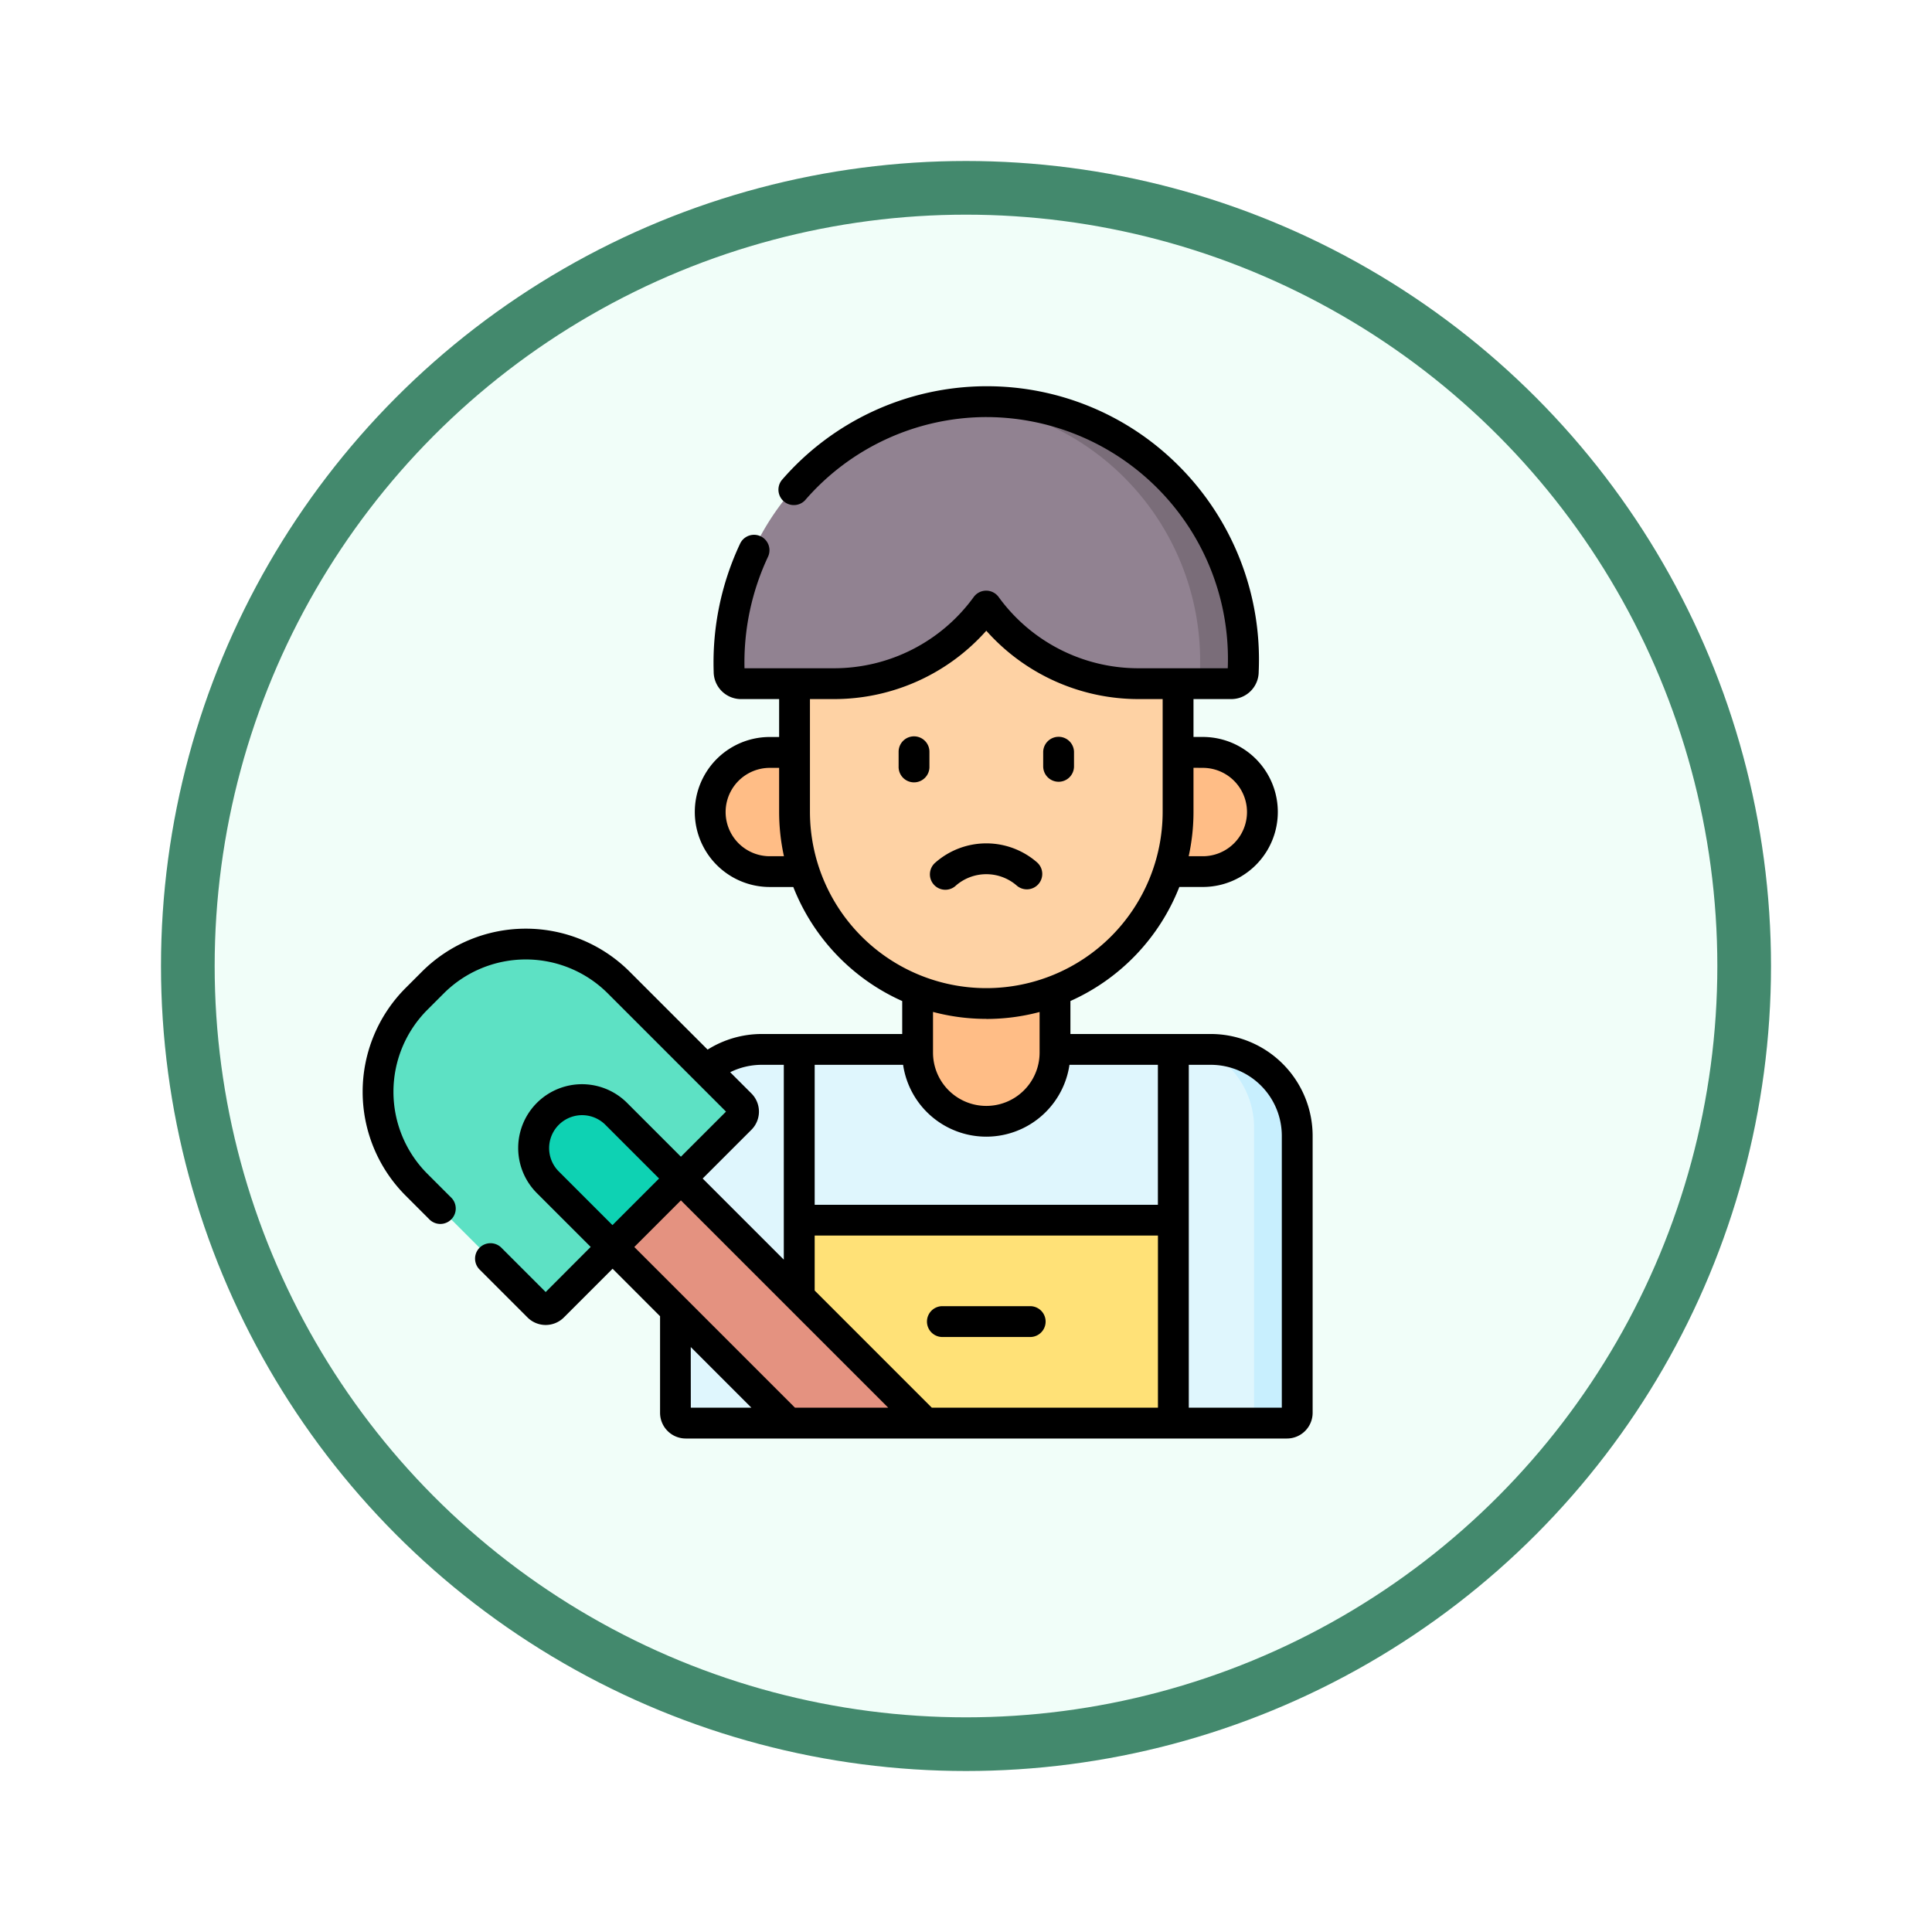 <svg xmlns="http://www.w3.org/2000/svg" xmlns:xlink="http://www.w3.org/1999/xlink" width="108" height="108" viewBox="0 0 108 108">
  <defs>
    <filter id="Fondo" x="0" y="0" width="108" height="108" filterUnits="userSpaceOnUse">
      <feOffset dy="3" input="SourceAlpha"/>
      <feGaussianBlur stdDeviation="3" result="blur"/>
      <feFlood flood-opacity="0.161"/>
      <feComposite operator="in" in2="blur"/>
      <feComposite in="SourceGraphic"/>
    </filter>
  </defs>
  <g id="Group_1144502" data-name="Group 1144502" transform="translate(-746 -4449)">
    <g id="Group_1144266" data-name="Group 1144266">
      <g id="Icono" transform="translate(420.28 3760)">
        <g transform="matrix(1, 0, 0, 1, 325.72, 689)" filter="url(#Fondo)">
          <g id="Fondo-2" data-name="Fondo" transform="translate(9 6)" fill="#f1fef9" stroke="#43896d" stroke-width="3">
            <circle cx="45" cy="45" r="45" stroke="none"/>
            <circle cx="45" cy="45" r="43.5" fill="none"/>
          </g>
        </g>
      </g>
      <g id="Group_1144265" data-name="Group 1144265" transform="translate(741.404 4470.591)">
        <g id="Group_1144263" data-name="Group 1144263" transform="translate(25.726 0.862)">
          <path id="Path_980172" data-name="Path 980172" d="M177.054,327.526v15.482a.574.574,0,0,0,.574.574H211.24a.574.574,0,0,0,.574-.574V327.526a4.829,4.829,0,0,0-4.829-4.829h-25.1A4.829,4.829,0,0,0,177.054,327.526Z" transform="translate(-160.429 -286.487)" fill="#dff6fd"/>
          <path id="Path_980173" data-name="Path 980173" d="M434.855,322.7H434.5a4.829,4.829,0,0,1,2.772,4.369v15.942a.574.574,0,0,1-.574.574h2.413a.574.574,0,0,0,.574-.574V327.526A4.829,4.829,0,0,0,434.855,322.7Z" transform="translate(-388.298 -286.487)" fill="#c8effe"/>
          <path id="Path_980174" data-name="Path 980174" d="M294.911,264.425v6.87a3.841,3.841,0,0,0,7.681,0v-6.87Z" transform="translate(-264.746 -234.909)" fill="#ffbd86"/>
          <path id="Path_980175" data-name="Path 980175" d="M221.523,178.155H197.317a3.332,3.332,0,1,0,0,6.663h24.206a3.332,3.332,0,1,0,0-6.663Z" transform="translate(-175.414 -158.55)" fill="#ffbd86"/>
          <path id="Path_980176" data-name="Path 980176" d="M235.03,85.927V99.839a10.72,10.72,0,0,0,21.44,0V85.927Z" transform="translate(-211.744 -76.917)" fill="#fed2a4"/>
          <path id="Path_980177" data-name="Path 980177" d="M217.775,7.5A14.365,14.365,0,0,0,203.3,21.864V22.6a.667.667,0,0,0,.667.667h5.2a10.484,10.484,0,0,0,8.493-4.334,10.487,10.487,0,0,0,8.493,4.334h5.2a.667.667,0,0,0,.667-.667v-.552A14.482,14.482,0,0,0,217.775,7.5Z" transform="translate(-183.66 -7.499)" fill="#918291"/>
          <path id="Path_980178" data-name="Path 980178" d="M319.181,7.5c-.442,0-.88.015-1.312.05a14.5,14.5,0,0,1,13.156,14.494V22.6a.667.667,0,0,1-.667.667h2.412a.667.667,0,0,0,.667-.667v-.552A14.482,14.482,0,0,0,319.181,7.5Z" transform="translate(-285.067 -7.5)" fill="#7a6d79"/>
          <path id="Path_980179" data-name="Path 980179" d="M237.324,405.781h20.913v11.341H237.324Z" transform="translate(-213.775 -360.026)" fill="#ffe177"/>
          <path id="Path_980180" data-name="Path 980180" d="M35.405,273.554l-.921.921a7.341,7.341,0,0,0,0,10.382l6.814,6.814a.574.574,0,0,0,.812,0L52.6,281.18a.574.574,0,0,0,0-.812l-6.814-6.814a7.341,7.341,0,0,0-10.382,0Z" transform="translate(-32.334 -241.087)" fill="#5de1c4"/>
          <path id="Path_980181" data-name="Path 980181" d="M163.943,399.188h-7.65l-9.843-9.844,3.824-3.824Z" transform="translate(-133.339 -342.093)" fill="#e49280"/>
          <path id="Path_980182" data-name="Path 980182" d="M112.357,355.252l-3.633-3.632a2.7,2.7,0,0,1,3.825-3.825l3.632,3.633Z" transform="translate(-99.248 -308)" fill="#0ed2b3"/>
        </g>
        <g id="Group_1144264" data-name="Group 1144264" transform="translate(24.868 0)">
          <path id="Path_980183" data-name="Path 980183" d="M72.282,36.21H64.433V34.366a11.648,11.648,0,0,0,6.088-6.375h1.313a4.193,4.193,0,1,0,0-8.386h-.521V17.488h2.116a1.531,1.531,0,0,0,1.529-1.529,15.306,15.306,0,0,0-4.5-11.539A15.122,15.122,0,0,0,59.732,0h-.116A15.157,15.157,0,0,0,48.295,5.25a.862.862,0,0,0,1.3,1.129A13.433,13.433,0,0,1,59.629,1.724h.1a13.52,13.52,0,0,1,13.5,14.041h-5.01a9.646,9.646,0,0,1-7.795-3.978.861.861,0,0,0-1.4,0,9.65,9.65,0,0,1-7.8,3.978h-5.01a13.9,13.9,0,0,1,1.321-6.248.862.862,0,0,0-1.558-.737,15.6,15.6,0,0,0-1.486,7.18,1.531,1.531,0,0,0,1.529,1.529H48.15v2.118h-.521a4.193,4.193,0,1,0,0,8.386h1.313a11.648,11.648,0,0,0,6.088,6.375V36.21H47.18a5.7,5.7,0,0,0-3.028.873L39.788,32.72a8.213,8.213,0,0,0-11.6,0l-.921.921a8.212,8.212,0,0,0,0,11.6l1.309,1.309a.862.862,0,1,0,1.218-1.218l-1.309-1.309a6.487,6.487,0,0,1,0-9.164l.921-.921a6.487,6.487,0,0,1,9.164,0l6.611,6.611L42.659,43.07l-3.023-3.023a3.566,3.566,0,0,0-5.043,5.043l3.023,3.023L35.1,50.634l-2.458-2.458a.862.862,0,1,0-1.218,1.219l2.661,2.661a1.438,1.438,0,0,0,2.031,0l2.724-2.724,2.654,2.655v5.4a1.438,1.438,0,0,0,1.436,1.436H76.537a1.438,1.438,0,0,0,1.436-1.436V41.9A5.7,5.7,0,0,0,72.282,36.21ZM56.686,57.1l-6.549-6.549V47.478H69.326V57.1Zm-7.65,0-8.982-8.983,2.606-2.606L54.249,57.1Zm20.29-11.341H50.137V37.933H55.08a4.7,4.7,0,0,0,9.3,0h4.943v7.822Zm2.508-24.426a2.47,2.47,0,1,1,0,4.94h-.79a11.58,11.58,0,0,0,.269-2.485V21.329Zm-24.205,4.94a2.47,2.47,0,1,1,0-4.94h.521v2.455a11.58,11.58,0,0,0,.269,2.485Zm2.244-2.485v-6.3h1.365a11.383,11.383,0,0,0,8.493-3.821,11.381,11.381,0,0,0,8.493,3.821h1.365v6.3a9.858,9.858,0,0,1-19.716,0Zm9.858,11.581a11.559,11.559,0,0,0,2.979-.389v2.271a2.979,2.979,0,0,1-5.958,0V34.976A11.559,11.559,0,0,0,59.731,35.365ZM46.6,39.533l-1.186-1.186a3.973,3.973,0,0,1,1.764-.414h1.233V48.824l-4.535-4.535L46.6,41.565A1.435,1.435,0,0,0,46.6,39.533Zm-10.79,4.338a1.843,1.843,0,0,1,2.606-2.606l3.023,3.023-2.606,2.606Zm7.4,9.838L46.6,57.1H43.213ZM76.25,57.1h-5.2V37.933h1.233A3.972,3.972,0,0,1,76.25,41.9V57.1Z" transform="translate(-24.868 0)"/>
          <path id="Path_980184" data-name="Path 980184" d="M286.53,170.361a.861.861,0,0,0-.862.862v.819a.862.862,0,1,0,1.723,0v-.819A.862.862,0,0,0,286.53,170.361Z" transform="translate(-255.707 -150.79)"/>
          <path id="Path_980185" data-name="Path 980185" d="M356.878,172.9a.861.861,0,0,0,.862-.862v-.819a.862.862,0,0,0-1.723,0v.819A.862.862,0,0,0,356.878,172.9Z" transform="translate(-317.974 -150.79)"/>
          <path id="Path_980186" data-name="Path 980186" d="M307.152,224.723a.862.862,0,0,0-.062-1.217,4.314,4.314,0,0,0-5.686,0,.862.862,0,1,0,1.154,1.279,2.593,2.593,0,0,1,3.377,0A.862.862,0,0,0,307.152,224.723Z" transform="translate(-269.383 -196.883)"/>
          <path id="Path_980187" data-name="Path 980187" d="M305.054,447.641h-4.967a.862.862,0,0,0,0,1.723h4.967a.862.862,0,0,0,0-1.723Z" transform="translate(-267.708 -396.216)"/>
        </g>
      </g>
    </g>
  </g>
</svg>
